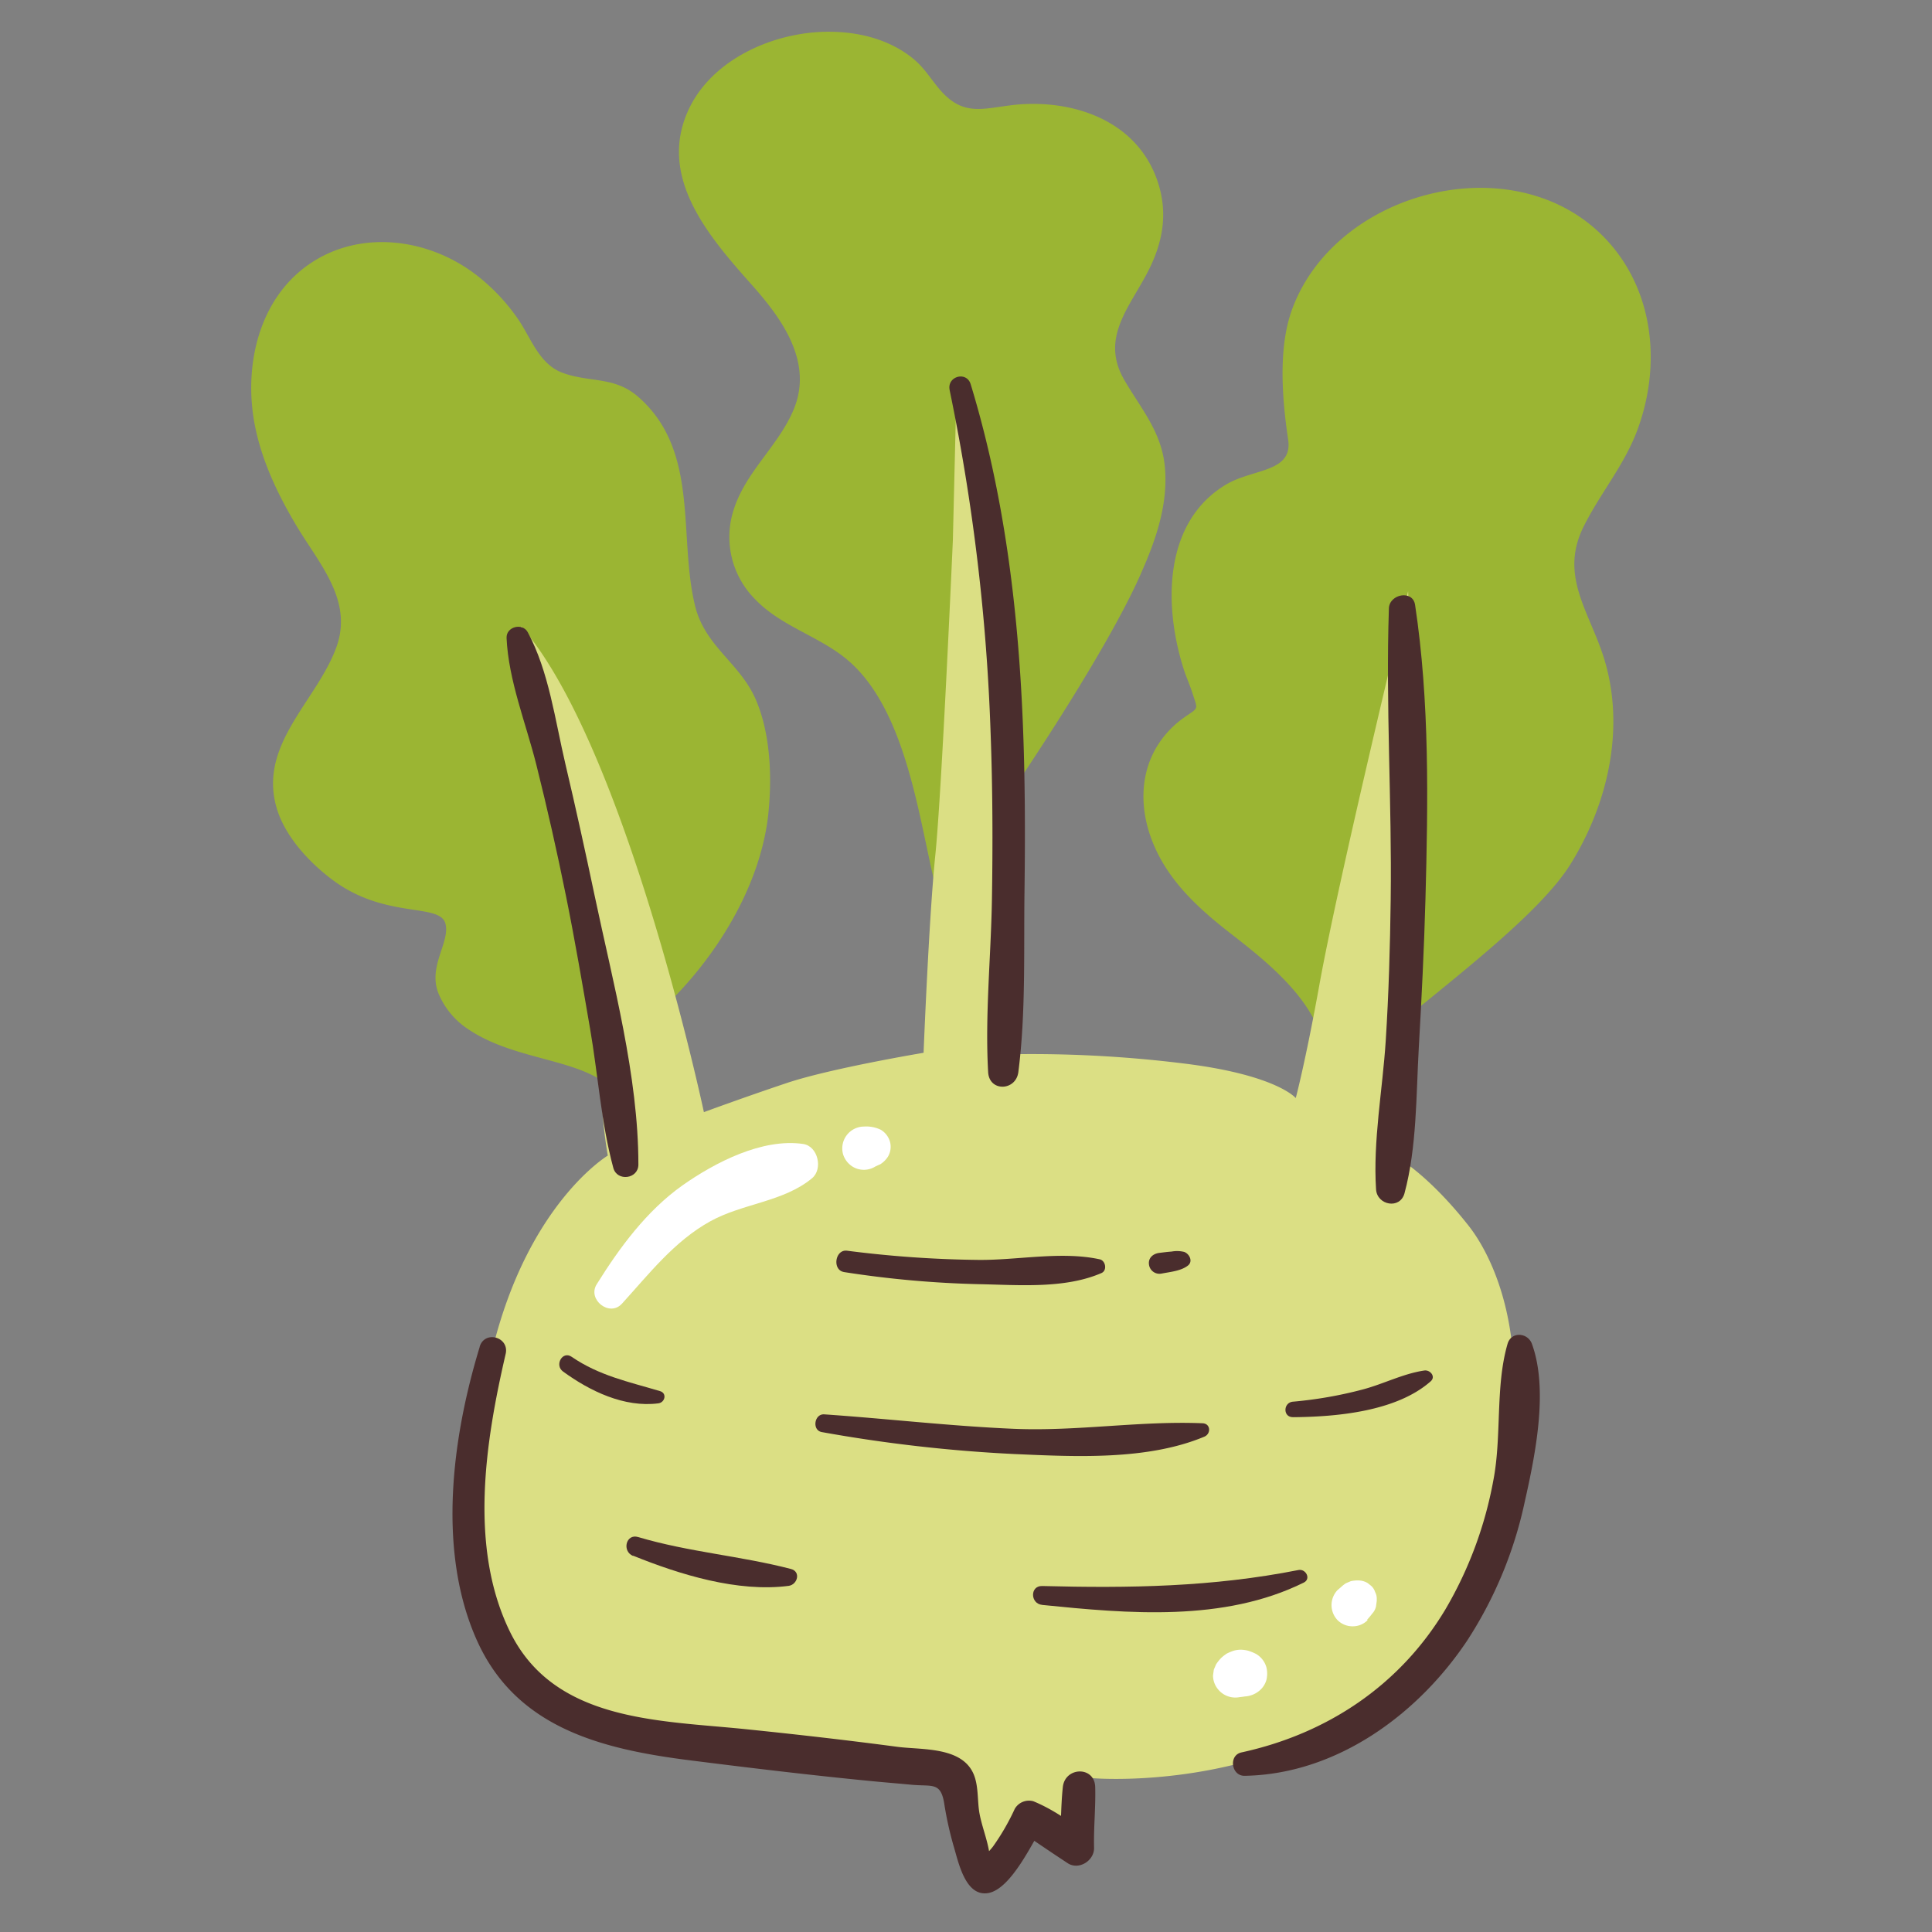 <svg xmlns="http://www.w3.org/2000/svg" viewBox="0 0 512 512"><rect x="0" y="0" width="512" height="512" fill="#808080" stroke="none"/><defs><style>.kohlrabicls-1{fill:none;}.kohlrabicls-2{fill:#9bb533;}.kohlrabicls-3{fill:#dbdf84;}.kohlrabicls-4{fill:#4a2d2d;}.kohlrabicls-5{fill:#fff;}</style></defs><g id="Capa_2" data-name="Capa 2"><g id="bocetos"><rect class="kohlrabicls-1" width="512" height="512"/><path class="kohlrabicls-2" d="M434,113.74c6.1-16.62,4.46-35.85-7.56-49.42-23.49-26.52-72.21-14.45-84,17.6-3.22,8.76-3.17,20.57-1.07,34.56,1.32,8.78-9.32,7.67-16.45,11.93-16.45,9.82-16.69,31.7-11.24,48.88.67,2.12,1.61,4.15,2.29,6.27,1.51,4.73,1.8,3.8-2.09,6.54a25.64,25.64,0,0,0-7.63,8.32c-4.52,8-3.95,17.44-.41,25.66,4.19,9.77,12,16.86,20.24,23.27C336.69,255.6,351.2,267,351.37,282a3.13,3.13,0,0,0,1.41,2.75,9.83,9.83,0,0,0,.31,1.11c.4-3.22.86-6.44,1.33-9.62,1-7.13,4.71-17.84,6-24.93,2.35-12.7,1.22-24.33,3.63-37,0-.45,0-.9-.06-1.35a2.64,2.64,0,0,1,.72-2.11c.08-.41.15-.82.23-1.22.64-3.18,5.44-2.3,5.48.74,0,1.94,0,3.89-.11,5.83,1.46,14.43.57,29,.71,43.5,0,3.82,0,7.65-.07,11.47,16.33-13.46,37.47-29.64,45.25-42.16,10.34-16.62,14.88-37.65,8.23-56.51-4.09-11.6-10.91-20.61-4.73-33C424.13,130.62,430.57,123.15,434,113.74Z"/><path class="kohlrabicls-2" d="M200.27,185.34c-4.19-9.65-13.43-14-16.07-24.79-4.51-18.51,1.3-41-15-55.33-6.32-5.55-12.78-3.77-20-6.38-6.34-2.28-8.42-9.21-11.92-14.29a52,52,0,0,0-11-11.64c-12.68-9.81-31-12.28-44.58-2.73-13.21,9.29-17.07,26.85-14.26,42,1.83,9.88,6.3,19.14,11.45,27.69,6,9.89,14.71,19.46,10.23,31.71-5.23,14.29-20.78,25.75-15.78,42.63,2.26,7.61,8.89,14.68,15.24,19.3,13.9,10.09,28,5.72,29.47,11.27,1.31,5-4.95,11.56-1.68,18.87a20.81,20.81,0,0,0,7.56,9c13.19,9,31.52,7.57,39.57,17.21.71.85,4.35-2.88,6.69-4.83-1.34-5.93-10-15-10.87-20.81-1.21-8-2-16-3.07-24-.5-3.87-1-7.74-1.65-11.59a110.15,110.15,0,0,0-2.27-12.28,2.4,2.4,0,0,1,.65-2.53s0,0,0-.05c-1-3.36,2.09-1.88,3.19,1.38,2.54,7.47,5.45,17.18,7.2,24.88s3.68,12.58,5.44,20.22c1,4.25.36,9.42,1.56,13.61.84-1.09,4.4-5.49,5.14-6.55a3.65,3.65,0,0,0,.44-.36c13.57-12.9,25.22-31.5,27.56-50.34C204.66,206.63,204.31,194.66,200.27,185.34Z"/><path class="kohlrabicls-2" d="M308.65,123.23c-1-9-6.32-15-10.68-22.5-6.7-11.54,1.94-19.79,6.82-29.92,3.55-7.39,4.65-14.8,2-22.7-5.46-16.32-22.69-22-38.34-20.28-8.41,1-13.46,3.11-19.77-4.54-2.3-2.78-3.85-5.44-6.75-7.8-6.09-4.94-14-7-21.76-7.07-14.75-.22-32,7.25-38.06,21.47-7.6,17.74,6.29,33.4,17.27,45.76,8,9,16.09,20.35,11,32.75-4,9.72-12.84,16.61-16,26.85a23.33,23.33,0,0,0,5.69,23.51c7.2,7.57,17.86,10,25.43,16.92,14.38,13.12,17.86,39.84,22,57.53.27,1.19,2.4,14.81,3.13,14.43-.26-3.66,2.07-34.3,2.51-39.33,1.06-11.85,2-18.48,3-30.33.1-1.17-1-7.1-.18-7.58,1-2.94,5.95-3.69,6.52-.05,0,.31.07.61.11.91h0v.09c1.12,8.21.42,16.49-.24,24.74.17,4.07.39,8.13.57,12.18.13,2.81.27,5.64.38,8.48,14.41-20.8,32.46-49.25,39.43-65.61C306.59,142.37,309.71,132.88,308.65,123.23Z"/><path class="kohlrabicls-3" d="M252.52,143.13s-2.92,66.54-4.64,83.36S244.76,279,244.76,279s-24.58,4.1-36.22,8-22,7.73-22,7.73S166,198,138.15,166c-.85-1,21.2,111.75,21.2,121.24a122,122,0,0,0,1.72,19S140,318.83,130.5,357.64s-9.49,85.81,29.32,99.17,93.13,7.76,95.29,13.37l2.15,5.6s1.73,21.56,5.18,19.41l3.45-2.16s5.17-15.52,7.76-13.8c0,0,8.19,11.65,10.35,7.77s0-16.82,3.45-16,72.87,5.18,98.74-47.43,12.5-86.67,3-98.74-17-16.82-17-16.82,2.69-34.06,3.55-59.5-2.58-91.84-2.58-91.84S354.82,232.27,349.65,261c-3.66,20.28-6.26,30-6.26,30s-5.06-6.14-29.64-9.16a328,328,0,0,0-44.09-2.48s-3.2-81.64-4.53-103.16c-3.23-52.39-11.64-73.41-11.64-73.41Z"/><path class="kohlrabicls-4" d="M223.67,337.11a271.79,271.79,0,0,0,35.81,3.21c10.45.2,22.67,1.28,32.42-2.95,1.58-.68,1.11-3.3-.47-3.64-10.14-2.2-21.58.23-31.95.16a295.22,295.22,0,0,1-35-2.44c-3.2-.41-4,5.17-.77,5.66Z"/><path class="kohlrabicls-4" d="M308,337.48c2.22-.43,5-.67,6.82-2.1,1.4-1.1.39-3.11-1-3.61a8,8,0,0,0-3.35-.09c-1.09.07-2.16.22-3.25.35-1.64.21-3,1.33-2.72,3.14a2.8,2.8,0,0,0,3.46,2.31Z"/><path class="kohlrabicls-4" d="M149.2,363.46c7.13,5.2,16.26,9.61,25.27,8.44,1.75-.22,2.36-2.67.44-3.24-8.34-2.49-16.09-4.07-23.43-9.1-2.42-1.66-4.59,2.21-2.28,3.9Z"/><path class="kohlrabicls-4" d="M217.81,379.52a395.58,395.58,0,0,0,50.89,5.81c16.1.7,35.29,1.75,50.47-4.6,1.8-.76,1.69-3.46-.48-3.55-16.61-.69-33.26,2.18-50,1.47s-33.49-2.68-50.25-3.83c-2.66-.18-3.31,4.23-.64,4.7Z"/><path class="kohlrabicls-4" d="M342.64,375.57c11.58-.09,27.45-1.5,36.51-9.51,1.42-1.26-.16-3.07-1.67-2.86-5.55.8-10.81,3.55-16.25,5a109.64,109.64,0,0,1-18.59,3.26c-2.59.23-2.69,4.12,0,4.1Z"/><path class="kohlrabicls-4" d="M167.77,412.27c12.38,5,27.69,9.75,41.23,8,2.35-.32,3.31-3.77.6-4.48-13.35-3.47-27.11-4.48-40.46-8.45-3.27-1-4.37,3.76-1.37,5Z"/><path class="kohlrabicls-4" d="M276.18,425.32c22.84,2.31,48.1,4.57,69.34-5.92,2-1,.51-3.71-1.41-3.33-22.79,4.51-44.8,4.84-67.93,4.24-3.28-.08-3.15,4.7,0,5Z"/><path class="kohlrabicls-4" d="M134.24,169c.5,11.3,5.16,22.72,7.9,33.68Q146.48,220,150,237.48c2.36,11.65,4.35,23.38,6.37,35.09,2.11,12.18,2.93,25,6.17,36.95,1,3.67,6.64,2.94,6.64-.9,0-23.48-6.78-48.4-11.6-71.29-2.45-11.63-5-23.23-7.73-34.8s-4.39-24.62-10-35c-1.4-2.57-5.73-1.45-5.6,1.52Z"/><path class="kohlrabicls-4" d="M251.67,103.4a537.42,537.42,0,0,1,10.86,91.07c.54,14.63.58,29.28.34,43.92-.25,15.14-1.86,30.64-1,45.75.3,5.25,7.33,5,8,0,2-15.57,1.42-31.89,1.63-47.58.2-15.25.18-30.51-.47-45.74-1.27-30-5-60.17-13.79-89-1.1-3.57-6.33-2.09-5.57,1.54Z"/><path class="kohlrabicls-4" d="M368.07,161.31c-.86,25.63.82,51.38.48,77-.16,12.55-.52,25-1.32,37.56-.83,12.88-3.4,26.48-2.56,39.35.28,4.17,6.36,5.37,7.54,1,3.28-12.21,3.07-25.91,3.78-38.49.75-13.13,1.41-26.3,1.77-39.44.7-25.81,1.12-52.4-2.75-78-.62-4.07-6.81-2.87-6.94.94Z"/><path class="kohlrabicls-4" d="M127.14,356.9c-7.33,24-11.34,54-.84,77.62,10.41,23.48,33.29,29.05,56.68,32,15.85,2,31.73,3.91,47.63,5.46,3.67.36,7.33.65,11,1,5.43.5,7.65-.78,8.6,4.85a92.16,92.16,0,0,0,2.54,11.5c1.23,4.09,3.07,13.39,9.13,12.35s11.72-13.38,14.56-17.92l-6,1.56c4.13,2.86,8.31,5.68,12.5,8.44,2.92,1.92,7-.6,7-4-.14-5.41.45-10.77.3-16.17-.16-5.63-8-5.39-8.58,0s-.41,10.78-1,16.17l7-4c-4.43-3.25-8.72-6.31-13.81-8.41a4.35,4.35,0,0,0-4.92,2,61,61,0,0,1-5.78,10c-.41.6-3.73,4.14-3.58,4.47q5.08,2.73,3.56-.05a20,20,0,0,1-.93-2.63c-.52-3.58-2-7.1-2.65-10.7-.58-3.38-.18-7.33-1.63-10.5-3.23-7.06-13.61-6.19-20-7-13.4-1.78-26.85-3.31-40.31-4.69-22.92-2.36-50.72-1.93-62.44-25.77-11-22.39-6.53-50.51-1.16-73.7,1-4.47-5.54-6.3-6.89-1.9Z"/><path class="kohlrabicls-4" d="M329.83,470.61c24.25-.42,45.74-16.08,58.89-35.69A109.12,109.12,0,0,0,404.07,398c2.79-12.41,6.34-29.68,1.9-41.87-1.1-3-5.48-3.34-6.45,0-3.29,11.33-1.5,24.4-3.76,36.14a104.62,104.62,0,0,1-12.7,34.21C371,446.63,351.73,459.46,329,464.41c-3.49.76-2.69,6.26.84,6.2Z"/><path class="kohlrabicls-5" d="M164.77,345.55c7.2-7.91,13.92-16.62,23.45-21.89,8.6-4.76,19.45-5.14,27-11.43,2.93-2.46,1.55-8.5-2.39-9.07-10.81-1.57-23.32,4.88-32,11-9.48,6.74-16.61,16.43-22.7,26.19-2.53,4.05,3.4,8.75,6.68,5.15Z"/><path class="kohlrabicls-5" d="M231.85,309.2l1-.47c.16-.07.32-.13.47-.21a6.57,6.57,0,0,0,2-2,5.14,5.14,0,0,0,.52-4,5.46,5.46,0,0,0-2.38-3.1,8.93,8.93,0,0,0-4.53-.87,5.79,5.79,0,0,0-5.53,7.26,5.94,5.94,0,0,0,2.64,3.42,5.74,5.74,0,0,0,5.78,0Z"/><path class="kohlrabicls-5" d="M328.84,449.65l.33-.06-1.59.21c.33,0,.65,0,1-.05a22.83,22.83,0,0,0,2.5-.39l-1.63.22.34,0a6.49,6.49,0,0,0,3.67-1.3,5.79,5.79,0,0,0,2.17-3.14,7.29,7.29,0,0,0,0-3.22,6,6,0,0,0-2.78-3.62,13.19,13.19,0,0,0-2.1-.85,8.44,8.44,0,0,0-2-.26,7,7,0,0,0-1.92.3,14.07,14.07,0,0,0-1.73.73,11.11,11.11,0,0,0-1.44,1.12,10.61,10.61,0,0,0-1.4,1.76l-.59,1.39-.21,1.56a5.77,5.77,0,0,0,1.26,3.54,5.9,5.9,0,0,0,6.14,2.09Z"/><path class="kohlrabicls-5" d="M362.28,429.28l.81-.94c.19-.23.37-.46.56-.71a4.16,4.16,0,0,0,1-1.87l.2-1.46a3.42,3.42,0,0,0,0-.46,3.68,3.68,0,0,0-.43-1.93,3.78,3.78,0,0,0-1-1.61l-1-.79a5,5,0,0,0-2.53-.68l-.41,0a9.61,9.61,0,0,0-1.51.2l-1.32.56a9.7,9.7,0,0,0-1.26,1l-.94.81a5.77,5.77,0,0,0,0,7.94,5.6,5.6,0,0,0,4,1.65,5.51,5.51,0,0,0,4-1.65Z"/></g></g></svg>